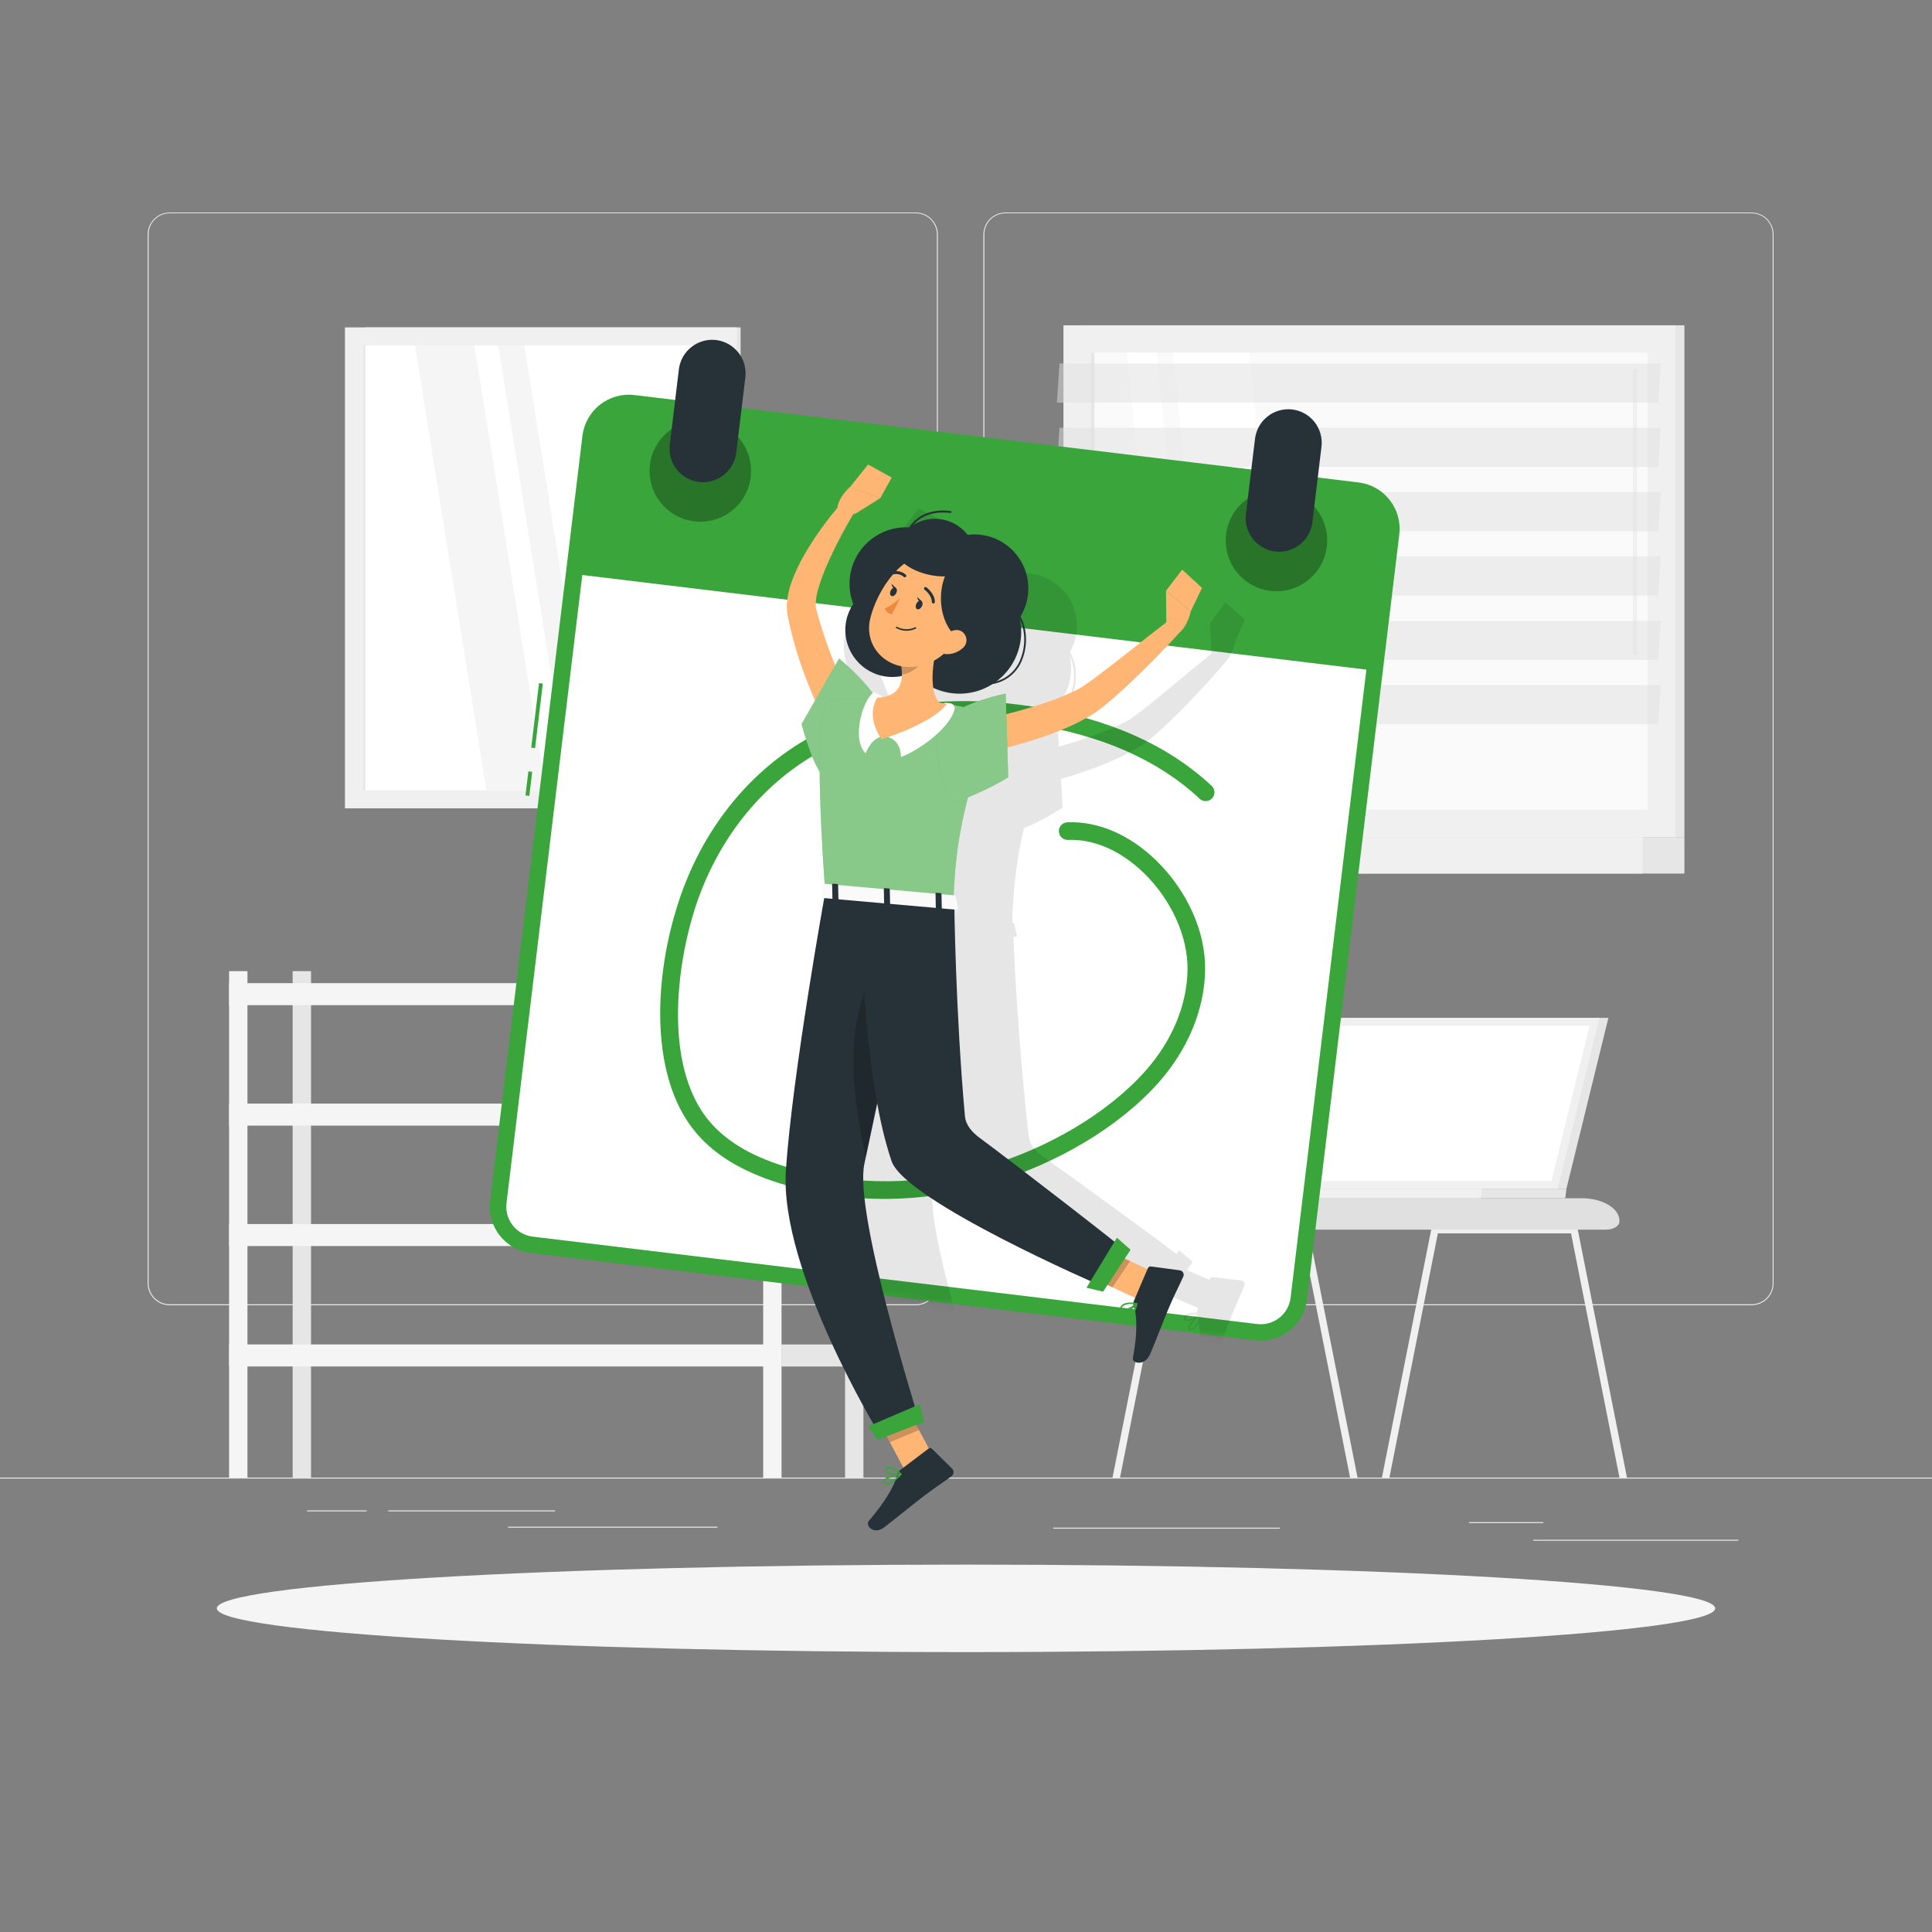 <svg width="239" height="239" viewBox="0 0 239 239" fill="none" xmlns="http://www.w3.org/2000/svg">
<rect x="0" y="0" width="239" height="239" fill="#808080" stroke="none"/>
<path d="M239 182.787H0V182.907H239V182.787Z" fill="#EBEBEB"/>
<path d="M215.052 190.478H189.685V190.598H215.052V190.478Z" fill="#EBEBEB"/>
<path d="M158.323 188.982H130.283V189.102H158.323V188.982Z" fill="#EBEBEB"/>
<path d="M190.908 188.294H181.735V188.413H190.908V188.294Z" fill="#EBEBEB"/>
<path d="M68.669 186.845H48.024V186.965H68.669V186.845Z" fill="#EBEBEB"/>
<path d="M45.362 186.845H37.981V186.965H45.362V186.845Z" fill="#EBEBEB"/>
<path d="M88.75 188.863H62.843V188.982H88.75V188.863Z" fill="#EBEBEB"/>
<path d="M113.286 161.468H20.989C20.266 161.467 19.573 161.179 19.062 160.667C18.552 160.156 18.265 159.462 18.265 158.739V28.995C18.271 28.277 18.561 27.589 19.071 27.083C19.581 26.576 20.27 26.291 20.989 26.29H113.286C114.01 26.29 114.704 26.578 115.216 27.089C115.728 27.601 116.016 28.296 116.016 29.019V158.739C116.016 159.463 115.728 160.157 115.216 160.669C114.704 161.181 114.01 161.468 113.286 161.468ZM20.989 26.386C20.298 26.387 19.635 26.662 19.147 27.152C18.659 27.641 18.384 28.304 18.384 28.995V158.739C18.384 159.43 18.659 160.093 19.147 160.583C19.635 161.072 20.298 161.348 20.989 161.349H113.286C113.978 161.348 114.641 161.072 115.13 160.583C115.62 160.094 115.895 159.431 115.896 158.739V28.995C115.895 28.304 115.62 27.641 115.13 27.151C114.641 26.662 113.978 26.387 113.286 26.386H20.989Z" fill="#EBEBEB"/>
<path d="M216.683 161.468H124.381C123.657 161.467 122.964 161.179 122.452 160.668C121.941 160.156 121.653 159.463 121.651 158.739V28.995C121.659 28.276 121.95 27.589 122.461 27.082C122.971 26.576 123.661 26.291 124.381 26.29H216.683C217.401 26.293 218.089 26.578 218.598 27.084C219.107 27.591 219.396 28.277 219.402 28.995V158.739C219.402 159.461 219.116 160.154 218.606 160.666C218.097 161.177 217.405 161.466 216.683 161.468ZM124.381 26.386C123.689 26.387 123.026 26.662 122.537 27.151C122.048 27.641 121.772 28.304 121.771 28.995V158.739C121.772 159.431 122.048 160.094 122.537 160.583C123.026 161.072 123.689 161.348 124.381 161.349H216.683C217.374 161.348 218.037 161.072 218.527 160.583C219.016 160.094 219.291 159.431 219.292 158.739V28.995C219.291 28.304 219.016 27.641 218.527 27.151C218.037 26.662 217.374 26.387 216.683 26.386H124.381Z" fill="#EBEBEB"/>
<path d="M45.171 99.998H91.618L91.618 40.501L45.171 40.501L45.171 99.998Z" fill="#E6E6E6"/>
<path d="M42.672 99.998H91.145L91.145 40.501L42.672 40.501L42.672 99.998Z" fill="#F0F0F0"/>
<path d="M88.903 97.765V42.743H44.903V97.765H88.903Z" fill="white"/>
<path d="M67.531 97.761L58.688 42.738H51.332L60.17 97.761H67.531Z" fill="#F5F5F5"/>
<path d="M73.694 97.761L64.856 42.738H61.634L70.477 97.761H73.694Z" fill="#F5F5F5"/>
<path d="M45.181 97.765V42.743H44.908V97.765H45.181Z" fill="#E6E6E6"/>
<path d="M133.984 103.559L208.37 103.559V40.243L133.984 40.243V103.559Z" fill="#E6E6E6"/>
<path d="M131.556 103.559L207.237 103.559V40.243L131.556 40.243V103.559Z" fill="#F0F0F0"/>
<path d="M133.984 108.066L208.37 108.066V103.554L133.984 103.554V108.066Z" fill="#E6E6E6"/>
<path d="M127.507 108.066L203.188 108.066V103.554L127.507 103.554V108.066Z" fill="#F0F0F0"/>
<path d="M203.834 100.16V43.641L134.949 43.641V100.16H203.834Z" fill="#FAFAFA"/>
<path d="M159.982 100.155L154.538 43.641H145.121L150.566 100.155H159.982Z" fill="white"/>
<path d="M202.261 80.997C202.33 80.997 202.395 80.97 202.444 80.921C202.492 80.873 202.519 80.807 202.519 80.739V45.845C202.519 45.776 202.492 45.711 202.444 45.663C202.395 45.614 202.33 45.587 202.261 45.587C202.193 45.587 202.127 45.614 202.079 45.663C202.03 45.711 202.003 45.776 202.003 45.845V80.739C202.003 80.807 202.03 80.873 202.079 80.921C202.127 80.97 202.193 80.997 202.261 80.997Z" fill="#F0F0F0"/>
<path d="M148.543 100.155L143.099 43.641H139.428L144.872 100.155H148.543Z" fill="white"/>
<path d="M135.384 100.16V43.641H134.954V100.16H135.384Z" fill="#E6E6E6"/>
<path opacity="0.5" d="M130.747 49.803H205.133L205.449 44.961H131.063L130.747 49.803Z" fill="#E0E0E0"/>
<path opacity="0.5" d="M130.747 57.761H205.133L205.449 52.919H131.063L130.747 57.761Z" fill="#E0E0E0"/>
<path opacity="0.5" d="M130.747 65.72H205.133L205.449 60.878H131.063L130.747 65.72Z" fill="#E0E0E0"/>
<path opacity="0.5" d="M130.747 73.679H205.133L205.449 68.837H131.063L130.747 73.679Z" fill="#E0E0E0"/>
<path opacity="0.5" d="M130.747 81.638H205.133L205.449 76.796H131.063L130.747 81.638Z" fill="#E0E0E0"/>
<path opacity="0.5" d="M130.747 89.596H205.133L205.449 84.754H131.063L130.747 89.596Z" fill="#E0E0E0"/>
<path d="M161.832 152.028C161.811 151.926 161.755 151.834 161.674 151.769C161.593 151.704 161.492 151.668 161.387 151.669H144.179C144.075 151.668 143.974 151.704 143.893 151.769C143.812 151.834 143.756 151.926 143.735 152.028L137.626 182.787H138.553L144.547 152.573H161.019L167.013 182.787H167.936L161.832 152.028Z" fill="#F0F0F0"/>
<path d="M195.163 152.028C195.142 151.926 195.086 151.834 195.005 151.769C194.924 151.704 194.822 151.668 194.718 151.669H177.51C177.406 151.668 177.305 151.704 177.224 151.769C177.143 151.834 177.087 151.926 177.066 152.028L170.952 182.787H171.879L177.874 152.573H194.345L200.34 182.787H201.267L195.163 152.028Z" fill="#F0F0F0"/>
<path d="M195.65 148.228H141.512C138.926 148.228 136.827 149.471 136.827 151.01V151.105C136.827 151.665 137.592 152.119 138.538 152.119H198.628C199.584 152.119 200.334 151.665 200.334 151.105V151.01C200.334 149.471 198.236 148.228 195.65 148.228Z" fill="#E0E0E0"/>
<path d="M198.967 125.92H163.17L157.979 147.057H193.776L198.967 125.92Z" fill="#E6E6E6"/>
<path d="M193.777 147.057L193.633 148.228H157.836L157.979 147.057H193.777Z" fill="#E6E6E6"/>
<path d="M197.864 125.92H162.066L156.88 147.057H192.677L197.864 125.92Z" fill="#F0F0F0"/>
<path d="M191.917 146.091L196.635 126.885H162.826L158.108 146.091H191.917Z" fill="white"/>
<path d="M183.346 147.057L183.203 148.228H143.782L143.926 147.057H183.346Z" fill="#F0F0F0"/>
<path d="M108.97 151.421H96.681V154.145H108.97V151.421Z" fill="#E6E6E6"/>
<path d="M36.204 182.787H38.475L38.475 120.136H36.204L36.204 182.787Z" fill="#E6E6E6"/>
<path d="M28.346 154.145H96.681V151.421H28.346V154.145Z" fill="#F5F5F5"/>
<path d="M108.97 166.32H96.681V169.045H108.97V166.32Z" fill="#E6E6E6"/>
<path d="M28.346 169.04H96.681V166.315H28.346V169.04Z" fill="#F5F5F5"/>
<path d="M108.97 121.627H96.681V124.352H108.97V121.627Z" fill="#E6E6E6"/>
<path d="M28.346 124.347L96.681 124.347V121.622L28.346 121.622V124.347Z" fill="#F5F5F5"/>
<path d="M108.97 136.522H96.681V139.246H108.97V136.522Z" fill="#E6E6E6"/>
<path d="M28.346 139.246H96.681V136.522H28.346V139.246Z" fill="#F5F5F5"/>
<path d="M104.539 182.787H106.81L106.81 120.136H104.539L104.539 182.787Z" fill="#E6E6E6"/>
<path d="M94.41 182.787H96.681L96.681 120.136H94.41L94.41 182.787Z" fill="#F5F5F5"/>
<path d="M28.341 182.787H30.611L30.611 120.136H28.341L28.341 182.787Z" fill="#F5F5F5"/>
<path d="M119.5 204.374C170.685 204.374 212.179 201.951 212.179 198.963C212.179 195.974 170.685 193.552 119.5 193.552C68.314 193.552 26.82 195.974 26.82 198.963C26.82 201.951 68.314 204.374 119.5 204.374Z" fill="#F5F5F5"/>
<path d="M66.677 84.506L65.716 92.489L66.19 92.546L67.152 84.564L66.677 84.506Z" fill="#39A53B"/>
<path d="M65.363 95.423L65.004 98.398L65.478 98.456L65.838 95.48L65.363 95.423Z" fill="#39A53B"/>
<path d="M155.264 165.813L65.653 155.001C64.138 154.813 62.759 154.034 61.817 152.833C60.875 151.632 60.446 150.107 60.624 148.591L72.053 53.895C72.241 52.38 73.021 51.001 74.222 50.059C75.423 49.116 76.948 48.688 78.463 48.866L168.074 59.683C169.589 59.87 170.969 60.649 171.912 61.85C172.854 63.051 173.282 64.577 173.103 66.093L161.674 160.785C161.487 162.3 160.708 163.68 159.507 164.622C158.306 165.565 156.78 165.993 155.264 165.813Z" fill="#39A53B"/>
<path opacity="0.3" d="M91.465 62.268C93.678 59.6 93.309 55.643 90.642 53.43C87.974 51.217 84.017 51.586 81.804 54.253C79.591 56.921 79.96 60.878 82.627 63.091C85.295 65.304 89.251 64.936 91.465 62.268Z" fill="black"/>
<path opacity="0.3" d="M157.907 73.139C161.373 73.139 164.183 70.329 164.183 66.863C164.183 63.396 161.373 60.587 157.907 60.587C154.441 60.587 151.631 63.396 151.631 66.863C151.631 70.329 154.441 73.139 157.907 73.139Z" fill="black"/>
<path d="M169.028 82.835L159.652 160.544C159.534 161.524 159.032 162.416 158.256 163.025C157.48 163.633 156.494 163.909 155.514 163.791L65.904 152.979C64.924 152.86 64.032 152.358 63.423 151.582C62.815 150.806 62.539 149.82 62.657 148.841L72.033 71.132L169.028 82.835Z" fill="white"/>
<path d="M86.47 59.626C85.38 59.492 84.389 58.932 83.711 58.068C83.034 57.204 82.727 56.108 82.856 55.018L83.984 45.663C84.123 44.577 84.685 43.59 85.548 42.916C86.411 42.242 87.505 41.935 88.592 42.064C89.681 42.199 90.672 42.76 91.349 43.623C92.026 44.486 92.334 45.582 92.206 46.672L91.078 56.022C90.939 57.108 90.377 58.096 89.515 58.771C88.652 59.446 87.558 59.753 86.47 59.626Z" fill="#263238"/>
<path d="M157.74 68.225C156.651 68.09 155.66 67.529 154.983 66.666C154.306 65.803 153.998 64.707 154.126 63.617L155.254 54.267C155.389 53.179 155.95 52.188 156.813 51.51C157.676 50.833 158.773 50.525 159.862 50.654C160.951 50.788 161.943 51.348 162.621 52.211C163.298 53.075 163.605 54.172 163.476 55.262L162.348 64.611C162.213 65.7 161.652 66.691 160.789 67.368C159.926 68.045 158.829 68.353 157.74 68.225Z" fill="#263238"/>
<path d="M109.419 148.314C105.353 148.319 101.306 147.763 97.392 146.66C92.335 145.226 88.659 143.118 86.164 140.202C79.921 132.903 80.959 119.333 84.563 109.806C88.282 99.974 95.6 92.445 104.682 89.152C111.484 86.68 119.266 86.097 127.812 87.417C137.028 88.851 144.456 92.135 149.891 97.216C149.996 97.314 150.08 97.431 150.139 97.562C150.198 97.692 150.231 97.833 150.236 97.976C150.24 98.119 150.217 98.262 150.166 98.396C150.116 98.53 150.039 98.653 149.941 98.757C149.843 98.862 149.726 98.946 149.595 99.005C149.465 99.064 149.324 99.097 149.181 99.102C149.038 99.106 148.895 99.083 148.761 99.032C148.627 98.982 148.504 98.905 148.4 98.807C143.295 94.027 136.254 90.925 127.478 89.572C119.299 88.311 111.881 88.855 105.428 91.198C96.957 94.276 90.098 101.336 86.599 110.581C83.774 118.042 81.767 131.713 87.818 138.783C90.026 141.364 93.353 143.252 97.985 144.562C105.816 146.727 114.098 146.648 121.885 144.332C129.71 142.047 137.1 137.64 141.646 132.53C144.992 128.797 146.842 124.328 146.904 119.954C146.966 115.886 144.906 111.317 141.536 108.033C138.668 105.236 135.322 103.769 132.124 103.903C131.981 103.909 131.838 103.887 131.703 103.837C131.569 103.788 131.445 103.713 131.34 103.616C131.127 103.42 131.001 103.147 130.989 102.858C130.977 102.569 131.08 102.287 131.276 102.075C131.472 101.862 131.744 101.735 132.033 101.723C135.857 101.57 139.753 103.253 143.056 106.47C146.88 110.217 149.15 115.27 149.083 119.983C149.012 124.882 146.947 129.853 143.271 133.979C138.462 139.38 130.699 144.017 122.497 146.407C118.25 147.658 113.847 148.3 109.419 148.314Z" fill="#39A53B"/>
<mask id="mask0_53356_32928" style="mask-type:luminance" maskUnits="userSpaceOnUse" x="60" y="48" width="114" height="118">
<path d="M155.264 165.813L65.653 155.001C64.138 154.813 62.759 154.034 61.817 152.833C60.875 151.632 60.446 150.107 60.624 148.591L72.053 53.895C72.241 52.38 73.021 51.001 74.222 50.059C75.423 49.116 76.948 48.688 78.463 48.866L168.074 59.683C169.589 59.87 170.969 60.649 171.912 61.85C172.854 63.051 173.282 64.577 173.103 66.093L161.674 160.785C161.487 162.3 160.708 163.68 159.507 164.622C158.306 165.565 156.78 165.993 155.264 165.813Z" fill="white"/>
</mask>
<g mask="url(#mask0_53356_32928)">
<path opacity="0.1" d="M154.012 76.619L151.579 74.496L149.71 77.073L149.848 80.859L147.621 82.694C146.732 83.44 145.847 84.181 144.954 84.912C144.06 85.643 143.18 86.379 142.291 87.087C141.847 87.45 141.402 87.794 140.957 88.134C140.513 88.473 140.064 88.793 139.672 89.047L139.385 89.219L139.031 89.4C138.792 89.515 138.553 89.649 138.314 89.754C137.836 89.979 137.325 90.203 136.813 90.409C135.795 90.815 134.753 91.198 133.692 91.542C132.798 91.838 131.895 92.101 130.982 92.354L130.843 89.902C129.116 90.3 127.438 90.885 125.838 91.647C125.451 91.57 125.045 91.499 124.624 91.432C124.535 91.332 124.413 91.268 124.28 91.25C124.074 91.222 123.883 91.202 123.749 91.193C123.645 91.186 123.54 91.209 123.448 91.26L122.913 91.198C122.496 90.69 122.231 90.076 122.148 89.424C123.279 89.925 124.518 90.132 125.75 90.025C126.982 89.918 128.167 89.501 129.194 88.812C130.017 88.661 130.783 88.288 131.41 87.734C132.038 87.18 132.503 86.465 132.755 85.667C133.042 84.846 133.155 83.973 133.086 83.106C133.017 82.238 132.767 81.395 132.353 80.629C132.929 79.634 133.229 78.504 133.221 77.355C133.214 76.205 132.9 75.079 132.312 74.091C131.724 73.104 130.883 72.291 129.876 71.737C128.869 71.183 127.733 70.908 126.584 70.94C126.313 70.946 126.043 70.971 125.776 71.016C125.01 70.071 123.921 69.442 122.72 69.251C121.518 69.059 120.288 69.319 119.266 69.979C119.318 69.917 119.361 69.86 119.414 69.802C120.37 68.751 121.885 68.268 123.639 68.45C123.655 68.451 123.67 68.449 123.684 68.445C123.699 68.44 123.712 68.433 123.724 68.423C123.735 68.413 123.745 68.401 123.751 68.388C123.758 68.374 123.763 68.359 123.764 68.344C123.765 68.329 123.763 68.314 123.759 68.3C123.754 68.285 123.747 68.272 123.737 68.26C123.727 68.249 123.715 68.239 123.702 68.233C123.688 68.226 123.674 68.221 123.659 68.22C121.833 68.034 120.265 68.54 119.242 69.654C119.061 69.863 118.901 70.088 118.764 70.328C118.644 70.328 118.525 70.328 118.401 70.328C116.607 70.377 114.906 71.136 113.672 72.438C112.438 73.741 111.771 75.48 111.819 77.273C111.84 78.095 112.013 78.905 112.33 79.663C111.732 80.603 111.43 81.7 111.465 82.814C111.484 83.552 111.649 84.279 111.949 84.954C112.249 85.628 112.68 86.237 113.215 86.746C113.751 87.254 114.382 87.651 115.072 87.916C115.761 88.18 116.496 88.306 117.234 88.287C117.614 88.276 117.992 88.228 118.362 88.143C118.338 89.372 117.817 90.438 116.006 90.772L116.054 90.605L115.098 90.18C115.049 90.213 115.003 90.25 114.959 90.289C113.746 88.79 112.363 87.436 110.839 86.255L110.389 87.092C109.476 85.088 108.687 83.031 108.028 80.93C107.947 80.667 107.846 80.333 107.832 80.251C107.818 80.17 107.832 80.084 107.794 79.998V79.697C107.803 79.214 107.864 78.733 107.975 78.263C108.235 77.183 108.582 76.127 109.013 75.103C109.438 74.037 109.921 72.972 110.447 71.925C110.972 70.878 111.479 69.898 112.015 68.918C112.218 68.847 112.412 68.753 112.593 68.636L115.198 66.891L116.503 64.391L113.635 62.914L111.546 65.663C111.546 65.663 110.208 66.891 110.112 68.215C108.699 69.981 107.44 71.865 106.35 73.846C105.728 74.983 105.215 76.175 104.816 77.407C104.595 78.092 104.449 78.799 104.381 79.515C104.381 79.716 104.381 79.912 104.381 80.118C104.384 80.332 104.398 80.546 104.424 80.758C104.477 81.119 104.551 81.476 104.644 81.829C105.222 84.25 106.002 86.618 106.976 88.908C107.321 89.73 107.679 90.533 108.052 91.332L106.522 94.2C106.522 94.2 107.583 97.947 108.821 99.802C108.917 102.956 109.194 107.287 109.777 113.238H109.73C109.577 113.238 109.452 113.3 109.457 113.396L109.51 114.777C109.51 114.868 109.625 114.94 109.763 114.949C109.194 118.73 106.465 137.32 106.04 147.659C105.624 157.864 114.615 173.351 117.33 177.773L116.718 178.055L117.865 179.652L118.955 179.197L121.054 182.878L120.671 183.184C120.613 183.231 120.562 183.286 120.518 183.346C120.226 183.072 119.858 182.894 119.462 182.835C119.373 182.832 119.285 182.847 119.203 182.88C119.12 182.913 119.046 182.963 118.984 183.026C118.802 183.198 118.826 183.342 118.879 183.433C118.998 183.648 119.443 183.762 119.892 183.805C119.376 183.958 118.802 184.188 118.687 184.46C118.666 184.505 118.657 184.556 118.662 184.605C118.667 184.655 118.686 184.702 118.716 184.742C118.758 184.811 118.816 184.869 118.885 184.91C118.954 184.952 119.032 184.976 119.113 184.981C119.437 184.953 119.743 184.814 119.978 184.589L120.121 184.465C119.376 186.262 118.345 187.926 117.067 189.393C116.637 189.919 117.712 191.071 118.926 190.101C120.141 189.13 122.679 186.946 123.577 186.224C125.04 185.058 125.652 184.675 126.828 183.772C126.895 183.718 126.95 183.651 126.989 183.575C127.028 183.499 127.051 183.415 127.056 183.33C127.061 183.244 127.048 183.158 127.018 183.078C126.988 182.998 126.941 182.925 126.88 182.864L124.395 180.536C124.348 180.493 124.289 180.466 124.227 180.459C124.164 180.453 124.1 180.466 124.046 180.498L122.803 178.337L122.454 177.735L123.41 177.333L122.836 175.24L122.225 175.522C120.791 171.129 114.433 151.904 115.413 146.65C115.461 146.392 115.513 146.129 115.561 145.866C115.944 143.811 116.35 141.603 116.761 139.351C117.233 141.682 117.872 143.976 118.673 146.215C120.198 150.326 138.113 157.989 142.869 159.963L142.415 160.761L144.409 161.182L144.887 160.374L148.233 161.808L148.089 162.176C148.062 162.243 148.044 162.314 148.037 162.386C147.619 162.341 147.197 162.412 146.818 162.592C146.655 162.684 146.534 162.837 146.483 163.017C146.416 163.256 146.512 163.352 146.607 163.395C147 163.43 147.392 163.326 147.716 163.103C147.334 163.514 146.937 164.021 146.98 164.298C146.987 164.345 147.007 164.389 147.039 164.425C147.07 164.461 147.111 164.486 147.157 164.499C147.235 164.526 147.318 164.537 147.401 164.529C147.483 164.522 147.563 164.497 147.635 164.456C147.905 164.259 148.104 163.981 148.204 163.662C148.228 163.605 148.247 163.543 148.266 163.486C148.538 164.709 148.538 166.612 148.147 169.04C148.041 169.695 149.619 169.972 150.192 168.528C150.766 167.085 151.885 163.944 152.31 162.874C152.998 161.134 153.347 160.484 153.921 159.117C153.953 159.04 153.966 158.958 153.96 158.875C153.954 158.793 153.929 158.713 153.887 158.642C153.845 158.571 153.786 158.511 153.717 158.466C153.647 158.422 153.568 158.394 153.486 158.385L150.016 157.998C149.939 157.991 149.862 158.008 149.796 158.048C149.729 158.088 149.678 158.147 149.647 158.218L149.604 158.328L147.496 157.42L146.856 157.143L147.525 156.062L145.843 154.671L145.57 155.149C141.789 152.281 132.43 145.475 129.141 143.175C128.185 142.52 127.401 141.713 127.268 140.58C126.015 129.916 125.475 118.745 125.356 115.905H125.518C125.695 115.905 125.829 115.815 125.781 115.705L125.475 114.304C125.45 114.263 125.413 114.229 125.371 114.206C125.328 114.184 125.28 114.173 125.231 114.175C125.28 110.227 125.762 106.297 126.67 102.455C128.339 101.751 129.939 100.895 131.45 99.897L131.249 96.346L131.55 96.264C132.698 95.935 133.835 95.557 134.973 95.156C136.111 94.754 137.224 94.29 138.319 93.774L139.151 93.377L139.968 92.942C140.245 92.804 140.513 92.627 140.781 92.464L141.187 92.225L141.631 91.919C142.144 91.546 142.637 91.145 143.108 90.72C143.558 90.318 144.002 89.917 144.428 89.51C145.293 88.698 146.12 87.866 146.937 87.025C147.755 86.183 148.548 85.333 149.327 84.477C150.106 83.621 150.895 82.747 151.65 81.848C152.219 81.16 152.599 80.337 152.754 79.458L154.012 76.619ZM119.022 183.346C119.022 183.346 118.979 183.27 119.098 183.15L119.137 183.117C119.227 183.047 119.338 183.011 119.452 183.017C119.812 183.076 120.145 183.242 120.408 183.495C120.385 183.543 120.364 183.592 120.346 183.643C119.835 183.662 119.146 183.552 119.022 183.346ZM119.118 184.804C119.064 184.801 119.011 184.785 118.966 184.756C118.92 184.728 118.882 184.689 118.855 184.642C118.845 184.625 118.841 184.606 118.841 184.587C118.841 184.568 118.845 184.549 118.855 184.532C118.882 184.48 118.919 184.435 118.965 184.398C119.378 184.153 119.828 183.977 120.298 183.877C120.298 183.954 120.26 184.035 120.236 184.116C119.777 184.565 119.381 184.819 119.127 184.804H119.118ZM146.746 163.256C146.746 163.256 146.67 163.218 146.713 163.065V163.012C146.759 162.904 146.839 162.813 146.942 162.754C147.293 162.593 147.682 162.532 148.065 162.577C148.06 162.627 148.06 162.676 148.065 162.726C147.621 163.046 146.942 163.347 146.746 163.256ZM147.606 164.332C147.556 164.355 147.502 164.368 147.446 164.368C147.391 164.368 147.336 164.355 147.286 164.332C147.267 164.328 147.25 164.318 147.237 164.303C147.224 164.288 147.216 164.27 147.214 164.25C147.212 164.195 147.222 164.139 147.243 164.088C147.49 163.655 147.801 163.261 148.166 162.922L148.237 163.146C148.168 163.605 147.939 164.024 147.592 164.332H147.606ZM132.549 85.591C132.336 86.264 131.965 86.876 131.465 87.375C130.966 87.874 130.354 88.246 129.681 88.459C130.584 87.749 131.309 86.837 131.797 85.797C132.285 84.757 132.523 83.618 132.492 82.469C132.479 82.004 132.421 81.542 132.32 81.088C132.967 82.505 133.044 84.118 132.535 85.591H132.549Z" fill="black"/>
</g>
<path d="M102.995 91.121C101.777 88.868 100.707 86.539 99.792 84.147C98.843 81.749 98.097 79.275 97.56 76.752C97.472 76.385 97.407 76.013 97.364 75.639C97.343 75.418 97.333 75.196 97.335 74.974C97.335 74.764 97.359 74.563 97.374 74.358C97.454 73.621 97.615 72.895 97.852 72.192C98.299 70.93 98.864 69.712 99.539 68.555C100.831 66.349 102.325 64.269 104.003 62.341L105.595 63.521C104.993 64.559 104.386 65.634 103.827 66.705C103.267 67.776 102.77 68.832 102.292 69.927C101.821 70.971 101.436 72.051 101.14 73.158C101.01 73.642 100.932 74.139 100.906 74.64V74.95C100.906 75.036 100.906 75.137 100.939 75.213C100.973 75.29 101.045 75.644 101.121 75.921C101.761 78.225 102.545 80.487 103.468 82.694C103.946 83.803 104.424 84.902 104.935 86.002C105.447 87.101 105.987 88.196 106.508 89.224L102.995 91.121Z" fill="#FFB573"/>
<path d="M109.534 89.764C109.816 86.25 103.798 81.47 103.798 81.47L99.161 89.572C99.161 89.572 100.351 94.262 101.738 95.925C103.124 97.588 109.338 92.182 109.534 89.764Z" fill="#39A53B"/>
<g opacity="0.4">
<path d="M109.534 89.764C109.816 86.25 103.798 81.47 103.798 81.47L99.161 89.572C99.161 89.572 100.351 94.262 101.738 95.925C103.124 97.588 109.338 92.182 109.534 89.764Z" fill="white"/>
</g>
<path d="M106.159 63.345L108.898 61.619L105.16 60.228C105.16 60.228 103.248 61.877 103.626 63.464L103.994 63.588C104.35 63.712 104.729 63.754 105.104 63.712C105.479 63.669 105.839 63.544 106.159 63.345Z" fill="#FFB573"/>
<path d="M110.313 59.076L107.388 57.465L105.16 60.247L108.898 61.619L110.313 59.076Z" fill="#FFB573"/>
<path d="M115.771 180.775L112.1 182.194L108.161 174.819L111.455 172.783L115.771 180.775Z" fill="#FFB573"/>
<path d="M111.374 181.846L114.878 179.193C114.937 179.146 115.012 179.122 115.088 179.127C115.164 179.131 115.235 179.163 115.289 179.217L117.789 181.688C117.849 181.752 117.896 181.828 117.925 181.912C117.954 181.995 117.965 182.084 117.957 182.172C117.95 182.26 117.923 182.346 117.88 182.423C117.837 182.5 117.778 182.567 117.708 182.62C116.47 183.523 115.829 183.901 114.29 185.067C113.334 185.784 110.69 187.935 109.381 188.939C108.071 189.943 107.019 188.69 107.469 188.16C109.515 185.77 110.69 183.748 110.987 182.424C111.047 182.193 111.184 181.989 111.374 181.846Z" fill="#263238"/>
<g opacity="0.2">
<path d="M108.161 174.819L110.083 178.418L113.682 176.903L111.459 172.783L108.161 174.819Z" fill="black"/>
</g>
<path d="M126.228 79.401C126.903 75.239 124.077 71.318 119.916 70.642C115.754 69.967 111.833 72.793 111.158 76.954C110.482 81.116 113.308 85.037 117.47 85.713C121.631 86.388 125.552 83.562 126.228 79.401Z" fill="#263238"/>
<path d="M122.645 84.654C122.613 84.654 122.583 84.641 122.56 84.619C122.538 84.596 122.525 84.566 122.525 84.534C122.525 84.503 122.538 84.472 122.56 84.45C122.583 84.427 122.613 84.415 122.645 84.415C123.472 84.299 124.251 83.957 124.895 83.425C125.539 82.894 126.022 82.194 126.292 81.403C127.019 79.491 126.77 77.159 125.656 75.83C125.634 75.808 125.622 75.778 125.622 75.746C125.622 75.715 125.634 75.685 125.656 75.663C125.679 75.64 125.71 75.628 125.742 75.628C125.774 75.628 125.805 75.64 125.828 75.663C126.976 77.054 127.262 79.487 126.502 81.475C126.216 82.302 125.708 83.034 125.033 83.593C124.359 84.15 123.544 84.513 122.678 84.639L122.645 84.654Z" fill="#263238"/>
<path d="M102.32 86.695C102.32 86.695 100.408 87.173 102.086 110.389L117.917 111.799C118.223 105.332 118.524 101.35 122.783 88.401C120.624 87.748 118.419 87.255 116.187 86.924C113.815 86.542 111.419 86.328 109.017 86.284C105.886 86.293 102.32 86.695 102.32 86.695Z" fill="#39A53B"/>
<g opacity="0.4">
<path d="M102.32 86.695C102.32 86.695 100.408 87.173 102.086 110.389L117.917 111.799C118.223 105.332 118.524 101.35 122.783 88.401C120.624 87.748 118.419 87.255 116.187 86.924C113.815 86.542 111.419 86.328 109.017 86.284C105.886 86.293 102.32 86.695 102.32 86.695Z" fill="white"/>
</g>
<path d="M120.532 79.468C124.22 79.468 127.21 76.478 127.21 72.79C127.21 69.102 124.22 66.112 120.532 66.112C116.844 66.112 113.854 69.102 113.854 72.79C113.854 76.478 116.844 79.468 120.532 79.468Z" fill="#263238"/>
<path d="M115.647 74.415C118.474 74.415 120.766 72.123 120.766 69.296C120.766 66.468 118.474 64.176 115.647 64.176C112.819 64.176 110.527 66.468 110.527 69.296C110.527 72.123 112.819 74.415 115.647 74.415Z" fill="#263238"/>
<path d="M111.943 68.454C111.914 68.455 111.885 68.444 111.863 68.425C111.841 68.405 111.827 68.378 111.824 68.349C111.709 67.673 111.754 66.979 111.956 66.323C112.158 65.667 112.51 65.068 112.985 64.573C114.07 63.459 115.705 62.977 117.588 63.22C117.604 63.222 117.619 63.227 117.633 63.235C117.647 63.242 117.659 63.253 117.669 63.265C117.679 63.278 117.686 63.292 117.69 63.307C117.694 63.322 117.695 63.338 117.693 63.354C117.689 63.385 117.672 63.414 117.647 63.433C117.622 63.453 117.591 63.462 117.56 63.459C115.753 63.225 114.19 63.679 113.157 64.74C112.708 65.209 112.375 65.777 112.184 66.398C111.993 67.019 111.95 67.675 112.058 68.316C112.062 68.347 112.054 68.378 112.035 68.403C112.016 68.428 111.988 68.445 111.957 68.45L111.943 68.454Z" fill="#263238"/>
<path d="M110.38 83.746C113.587 83.746 116.188 81.145 116.188 77.938C116.188 74.73 113.587 72.13 110.38 72.13C107.172 72.13 104.572 74.73 104.572 77.938C104.572 81.145 107.172 83.746 110.38 83.746Z" fill="#263238"/>
<path d="M112.081 79.209C115.941 79.209 119.069 76.081 119.069 72.221C119.069 68.362 115.941 65.233 112.081 65.233C108.222 65.233 105.093 68.362 105.093 72.221C105.093 76.081 108.222 79.209 112.081 79.209Z" fill="#263238"/>
<path d="M116.197 78.77C115.537 81.04 114.706 85.237 116.197 86.924C116.197 86.924 115.356 89.214 111.058 88.836C106.331 88.416 109.008 86.289 109.008 86.289C111.642 85.901 111.747 83.985 111.455 82.149L116.197 78.77Z" fill="#FFB573"/>
<path opacity="0.2" d="M114.241 80.146L111.431 82.139C111.505 82.567 111.541 83.001 111.541 83.435C112.535 83.382 113.988 82.421 114.184 81.399C114.277 80.988 114.297 80.564 114.241 80.146Z" fill="black"/>
<path d="M119.767 76.542C117.788 79.888 117.018 81.322 114.37 82.216C110.384 83.535 106.722 80.371 107.654 76.509C108.505 73.029 111.603 68.148 115.68 68.507C116.581 68.581 117.447 68.885 118.197 69.388C118.947 69.892 119.556 70.579 119.966 71.384C120.375 72.189 120.572 73.086 120.537 73.989C120.502 74.892 120.237 75.771 119.767 76.542Z" fill="#FFB573"/>
<path d="M120.255 79.544C122.385 79.544 124.112 77.07 124.112 74.018C124.112 70.967 122.385 68.493 120.255 68.493C118.125 68.493 116.397 70.967 116.397 74.018C116.397 77.07 118.125 79.544 120.255 79.544Z" fill="#263238"/>
<path d="M116.192 65.524C118.936 66.06 120.919 67.747 120.618 69.296C120.317 70.844 117.851 71.686 115.102 71.141C112.354 70.596 110.375 68.918 110.676 67.369C110.977 65.821 113.443 65.008 116.192 65.524Z" fill="#263238"/>
<path d="M102.086 110.389C102.086 110.389 98.023 132.855 97.22 144.762C96.384 157.152 108.807 177.448 108.807 177.448L113.439 174.915C113.534 174.986 105.614 150.097 106.928 143.978C109.72 130.977 113.678 111.422 113.678 111.422L102.086 110.389Z" fill="#263238"/>
<path d="M114.337 175.88L108.549 178.127L107.406 176.444L113.807 173.705L114.337 175.88Z" fill="#39A53B"/>
<path opacity="0.2" d="M108.888 119.156C110.556 116.842 111.593 117.038 112.205 118.654C110.843 125.308 108.783 135.312 107.1 143.185C105.843 137.148 103.725 126.273 108.888 119.156Z" fill="black"/>
<path d="M143.825 157.864L141.65 161.119L133.318 157.272L135.498 154.016L143.825 157.864Z" fill="#FFB573"/>
<path d="M140.269 160.928L141.999 156.884C142.03 156.811 142.084 156.75 142.154 156.712C142.223 156.673 142.303 156.658 142.382 156.669L145.952 157.147C146.038 157.157 146.119 157.188 146.191 157.236C146.262 157.283 146.321 157.347 146.363 157.422C146.405 157.498 146.429 157.581 146.432 157.667C146.436 157.753 146.418 157.839 146.382 157.917C145.751 159.317 145.374 159.972 144.614 161.741C144.136 162.835 142.922 166.009 142.276 167.52C141.631 169.03 140.02 168.667 140.145 167.998C140.713 164.996 140.68 162.74 140.245 161.569C140.173 161.36 140.181 161.131 140.269 160.928Z" fill="#263238"/>
<g opacity="0.2">
<path d="M133.323 157.272L137.616 159.255L139.795 156L135.503 154.016L133.323 157.272Z" fill="black"/>
</g>
<path d="M106.465 110.781C106.465 110.781 106.393 132.205 110.289 143.629C111.971 148.572 136.077 159.007 136.077 159.007L139.49 154.963C139.829 155.03 125.499 143.945 121.23 140.79C120.274 140.087 119.476 139.227 119.366 138.056C118.209 125.274 118.052 111.814 118.052 111.814L106.465 110.781Z" fill="#263238"/>
<path d="M139.862 154.6L136.454 159.791L134.408 159.298L138.165 153.113L139.862 154.6Z" fill="#39A53B"/>
<path d="M140.354 162.463C140.244 162.79 140.031 163.073 139.747 163.27C139.67 163.313 139.585 163.337 139.497 163.342C139.41 163.347 139.322 163.333 139.241 163.299C139.194 163.284 139.153 163.257 139.122 163.219C139.091 163.182 139.071 163.137 139.064 163.089C138.997 162.577 140.388 161.358 140.546 161.225C140.562 161.213 140.581 161.207 140.601 161.207C140.62 161.207 140.64 161.213 140.656 161.225C140.672 161.232 140.685 161.244 140.694 161.26C140.703 161.275 140.706 161.293 140.703 161.311C140.623 161.705 140.506 162.09 140.354 162.463ZM139.293 162.883C139.266 162.935 139.254 162.993 139.26 163.051C139.261 163.071 139.269 163.09 139.282 163.105C139.295 163.121 139.312 163.132 139.332 163.137C139.383 163.162 139.439 163.175 139.496 163.175C139.554 163.175 139.61 163.162 139.661 163.137C139.963 162.979 140.249 162.396 140.455 161.559C140.002 161.938 139.61 162.385 139.293 162.883Z" fill="#39A53B"/>
<path d="M140.699 161.311L140.675 161.344C140.288 161.712 139.103 162.334 138.701 162.142C138.606 162.099 138.51 161.994 138.586 161.75C138.647 161.568 138.776 161.416 138.945 161.325C139.533 160.986 140.594 161.191 140.637 161.196C140.653 161.199 140.667 161.207 140.679 161.218C140.691 161.229 140.699 161.243 140.704 161.258C140.707 161.276 140.705 161.294 140.699 161.311ZM138.787 161.731C138.786 161.749 138.786 161.766 138.787 161.784C138.735 161.946 138.787 161.975 138.816 161.985C139.06 162.095 139.949 161.703 140.417 161.344C139.958 161.257 139.484 161.301 139.05 161.473C138.936 161.526 138.844 161.617 138.792 161.731H138.787Z" fill="#39A53B"/>
<path d="M114.036 75.013C113.893 75.295 113.63 75.448 113.444 75.352C113.257 75.256 113.229 74.955 113.372 74.673C113.515 74.391 113.783 74.238 113.965 74.334C114.146 74.429 114.185 74.731 114.036 75.013Z" fill="#263238"/>
<path d="M110.862 73.387C110.719 73.665 110.451 73.817 110.269 73.722C110.088 73.626 110.054 73.325 110.198 73.043C110.341 72.761 110.609 72.613 110.79 72.709C110.972 72.804 111.005 73.105 110.862 73.387Z" fill="#263238"/>
<path d="M110.863 72.766L110.289 72.221C110.289 72.221 110.366 72.928 110.863 72.766Z" fill="#263238"/>
<path d="M111.341 74.018C110.766 74.53 110.122 74.96 109.429 75.295C109.518 75.471 109.646 75.626 109.802 75.747C109.958 75.868 110.139 75.954 110.332 75.997L111.341 74.018Z" fill="#ED893E"/>
<path d="M111.292 77.885C111.146 77.833 111.002 77.773 110.862 77.704C110.841 77.692 110.826 77.672 110.819 77.649C110.812 77.626 110.813 77.601 110.824 77.579C110.835 77.558 110.854 77.541 110.878 77.533C110.901 77.525 110.926 77.526 110.948 77.536C111.293 77.725 111.678 77.828 112.071 77.839C112.464 77.85 112.854 77.767 113.209 77.599C113.23 77.587 113.255 77.583 113.278 77.59C113.302 77.596 113.321 77.611 113.333 77.632C113.345 77.653 113.349 77.678 113.342 77.701C113.336 77.724 113.321 77.744 113.3 77.756C112.991 77.91 112.654 78.001 112.309 78.023C111.964 78.045 111.619 77.999 111.292 77.885Z" fill="#263238"/>
<path d="M119.079 80.184C118.522 80.686 117.791 80.951 117.042 80.921C116.048 80.868 115.867 79.898 116.411 79.128C116.889 78.435 118.003 77.627 118.873 78.057C119.061 78.156 119.222 78.299 119.34 78.475C119.458 78.651 119.531 78.854 119.552 79.065C119.572 79.276 119.539 79.489 119.457 79.685C119.374 79.88 119.244 80.052 119.079 80.184Z" fill="#FFB573"/>
<path d="M115.404 74.644C115.366 74.632 115.333 74.609 115.31 74.577C115.287 74.545 115.275 74.507 115.274 74.468C115.274 73.607 114.385 72.962 114.381 72.952C114.36 72.939 114.343 72.921 114.33 72.9C114.317 72.88 114.308 72.857 114.304 72.832C114.3 72.808 114.301 72.784 114.307 72.76C114.313 72.736 114.323 72.714 114.338 72.694C114.366 72.655 114.41 72.628 114.458 72.62C114.506 72.612 114.556 72.623 114.596 72.651C114.639 72.685 115.652 73.421 115.647 74.468C115.647 74.517 115.628 74.564 115.593 74.6C115.558 74.634 115.51 74.654 115.461 74.654L115.404 74.644Z" fill="#263238"/>
<path d="M110.417 71.055C110.378 71.044 110.344 71.02 110.32 70.988C110.295 70.955 110.282 70.916 110.282 70.875C110.282 70.835 110.295 70.796 110.32 70.763C110.344 70.731 110.378 70.707 110.417 70.696C110.704 70.625 111.003 70.624 111.289 70.694C111.576 70.764 111.841 70.903 112.062 71.098C112.079 71.114 112.093 71.134 112.103 71.156C112.113 71.179 112.118 71.203 112.118 71.227C112.118 71.251 112.113 71.275 112.103 71.297C112.093 71.319 112.079 71.339 112.062 71.356C112.045 71.374 112.024 71.388 112.002 71.397C111.979 71.407 111.955 71.412 111.93 71.412C111.906 71.412 111.881 71.407 111.859 71.397C111.836 71.388 111.816 71.374 111.799 71.356C111.621 71.205 111.41 71.1 111.183 71.047C110.956 70.995 110.72 70.997 110.494 71.055C110.469 71.059 110.443 71.059 110.417 71.055Z" fill="#263238"/>
<path d="M120.57 89.247C121.66 89.018 122.826 88.769 123.945 88.483C125.064 88.196 126.196 87.914 127.291 87.579C128.386 87.245 129.485 86.886 130.546 86.494C131.082 86.293 131.598 86.078 132.109 85.858C132.372 85.753 132.587 85.624 132.864 85.509L133.237 85.333L133.534 85.165C133.95 84.917 134.428 84.582 134.891 84.257C135.355 83.932 135.847 83.578 136.292 83.215C137.248 82.508 138.165 81.781 139.102 81.04C140.039 80.299 140.981 79.573 141.913 78.822L144.748 76.619L146.096 78.053C145.292 78.961 144.456 79.826 143.624 80.701C142.793 81.576 141.932 82.421 141.067 83.268C140.202 84.114 139.322 84.945 138.409 85.763C137.955 86.174 137.487 86.575 137.009 86.977C136.513 87.405 135.994 87.805 135.455 88.177L134.977 88.478L134.552 88.717C134.27 88.87 133.988 89.047 133.701 89.195L132.841 89.625L131.975 90.012C130.814 90.514 129.648 90.968 128.462 91.346C127.277 91.723 126.096 92.087 124.901 92.393C123.706 92.698 122.511 92.971 121.254 93.186L120.57 89.247Z" fill="#FFB573"/>
<path d="M118.391 99.19C122.693 97.522 124.724 96.145 124.724 96.145L124.409 85.806C124.409 85.806 119.5 86.719 116.632 88.994C114.853 90.395 116.632 99.873 118.391 99.19Z" fill="#39A53B"/>
<g opacity="0.4">
<path d="M118.391 99.19C122.693 97.522 124.724 96.145 124.724 96.145L124.409 85.806C124.409 85.806 119.5 86.719 116.632 88.994C114.853 90.395 116.632 99.873 118.391 99.19Z" fill="white"/>
</g>
<path d="M109.543 91.121C109.543 91.121 111.417 91.241 111.455 93.65C113.955 92.694 117.588 89.902 118.085 87.742C118.104 87.662 118.106 87.58 118.092 87.5C118.078 87.42 118.047 87.343 118.003 87.275C117.958 87.207 117.9 87.149 117.832 87.104C117.764 87.059 117.687 87.029 117.607 87.015C117.397 86.982 117.201 86.958 117.062 86.943C116.933 86.931 116.804 86.961 116.694 87.029L113.687 88.865L109.543 91.121Z" fill="white"/>
<path d="M108.358 88.43L109.099 86.107L108.105 85.629C106.843 86.327 105.237 91.365 107.082 93.177C108.095 90.787 109.543 91.107 109.543 91.107L108.358 88.43Z" fill="white"/>
<path d="M116.187 86.929C113.816 86.542 111.42 86.328 109.017 86.289H108.539C107.87 87.326 107.521 89.157 109.046 91.456C109.046 91.456 115.26 89.587 117.143 87.073C116.818 87.02 116.503 86.996 116.187 86.929Z" fill="#FFB573"/>
<path d="M110.595 183.28C110.346 183.506 110.027 183.641 109.691 183.662C109.608 183.656 109.526 183.629 109.456 183.584C109.385 183.539 109.326 183.477 109.285 183.404C109.261 183.359 109.248 183.309 109.248 183.258C109.248 183.207 109.261 183.157 109.285 183.112C109.51 182.61 111.235 182.304 111.426 182.271C111.446 182.268 111.466 182.271 111.484 182.28C111.502 182.288 111.517 182.302 111.527 182.319C111.538 182.334 111.545 182.352 111.545 182.371C111.545 182.39 111.538 182.409 111.527 182.424C111.244 182.738 110.932 183.024 110.595 183.28ZM109.548 183.055C109.497 183.088 109.456 183.134 109.428 183.189C109.418 183.206 109.412 183.226 109.412 183.246C109.412 183.266 109.418 183.286 109.428 183.303C109.455 183.351 109.493 183.392 109.538 183.422C109.584 183.452 109.637 183.471 109.691 183.476C110.012 183.504 110.547 183.146 111.149 182.52C110.588 182.613 110.047 182.8 109.548 183.074V183.055Z" fill="#39A53B"/>
<path d="M111.474 182.438C111.463 182.441 111.452 182.441 111.441 182.438C110.963 182.553 109.696 182.438 109.485 182.042C109.438 181.946 109.419 181.798 109.605 181.621C109.672 181.557 109.752 181.509 109.839 181.477C109.927 181.446 110.019 181.433 110.112 181.439C110.752 181.468 111.46 182.252 111.488 182.285C111.496 182.299 111.5 182.315 111.5 182.331C111.5 182.347 111.496 182.362 111.488 182.376C111.49 182.387 111.49 182.398 111.487 182.409C111.485 182.419 111.48 182.429 111.474 182.438ZM109.777 181.736L109.734 181.774C109.61 181.889 109.638 181.946 109.648 181.97C109.777 182.204 110.676 182.357 111.23 182.3C110.931 181.969 110.537 181.739 110.102 181.64C109.986 181.631 109.87 181.665 109.777 181.736Z" fill="#39A53B"/>
<path d="M114.041 74.391L113.463 73.851C113.463 73.851 113.539 74.568 114.041 74.391Z" fill="#263238"/>
<path d="M118.238 110.896L118.515 112.33C118.563 112.445 118.419 112.545 118.238 112.531L101.943 111.097C101.799 111.097 101.689 111.001 101.689 110.915V109.481C101.689 109.386 101.819 109.314 101.976 109.328L118.008 110.762C118.055 110.764 118.1 110.778 118.14 110.801C118.179 110.824 118.213 110.857 118.238 110.896Z" fill="#FAFAFA"/>
<path d="M115.924 112.493L116.355 112.531C116.441 112.531 116.508 112.502 116.508 112.445L116.469 110.585C116.469 110.533 116.398 110.48 116.312 110.475L115.881 110.437C115.795 110.437 115.729 110.466 115.729 110.523L115.767 112.383C115.767 112.435 115.838 112.488 115.924 112.493Z" fill="#263238"/>
<path d="M103.137 111.374L103.568 111.412C103.654 111.412 103.721 111.379 103.721 111.326L103.682 109.467C103.682 109.409 103.611 109.362 103.525 109.352L103.094 109.314C103.008 109.314 102.941 109.347 102.941 109.4L102.98 111.259C102.98 111.293 103.051 111.345 103.137 111.374Z" fill="#263238"/>
<path d="M109.528 111.924L109.959 111.962C110.045 111.962 110.116 111.928 110.111 111.876L110.073 110.016C110.073 109.964 110.002 109.911 109.92 109.907L109.49 109.868C109.404 109.868 109.332 109.897 109.337 109.95L109.371 111.809C109.375 111.852 109.461 111.914 109.528 111.924Z" fill="#263238"/>
<path d="M144.284 77.307L144.241 73.081L147.31 75.615C147.31 75.615 146.832 78.081 145.293 78.574L144.284 77.307Z" fill="#FFB573"/>
<path d="M146.244 70.467L148.696 72.728L147.31 75.615L144.241 73.081L146.244 70.467Z" fill="#FFB573"/>
</svg>
